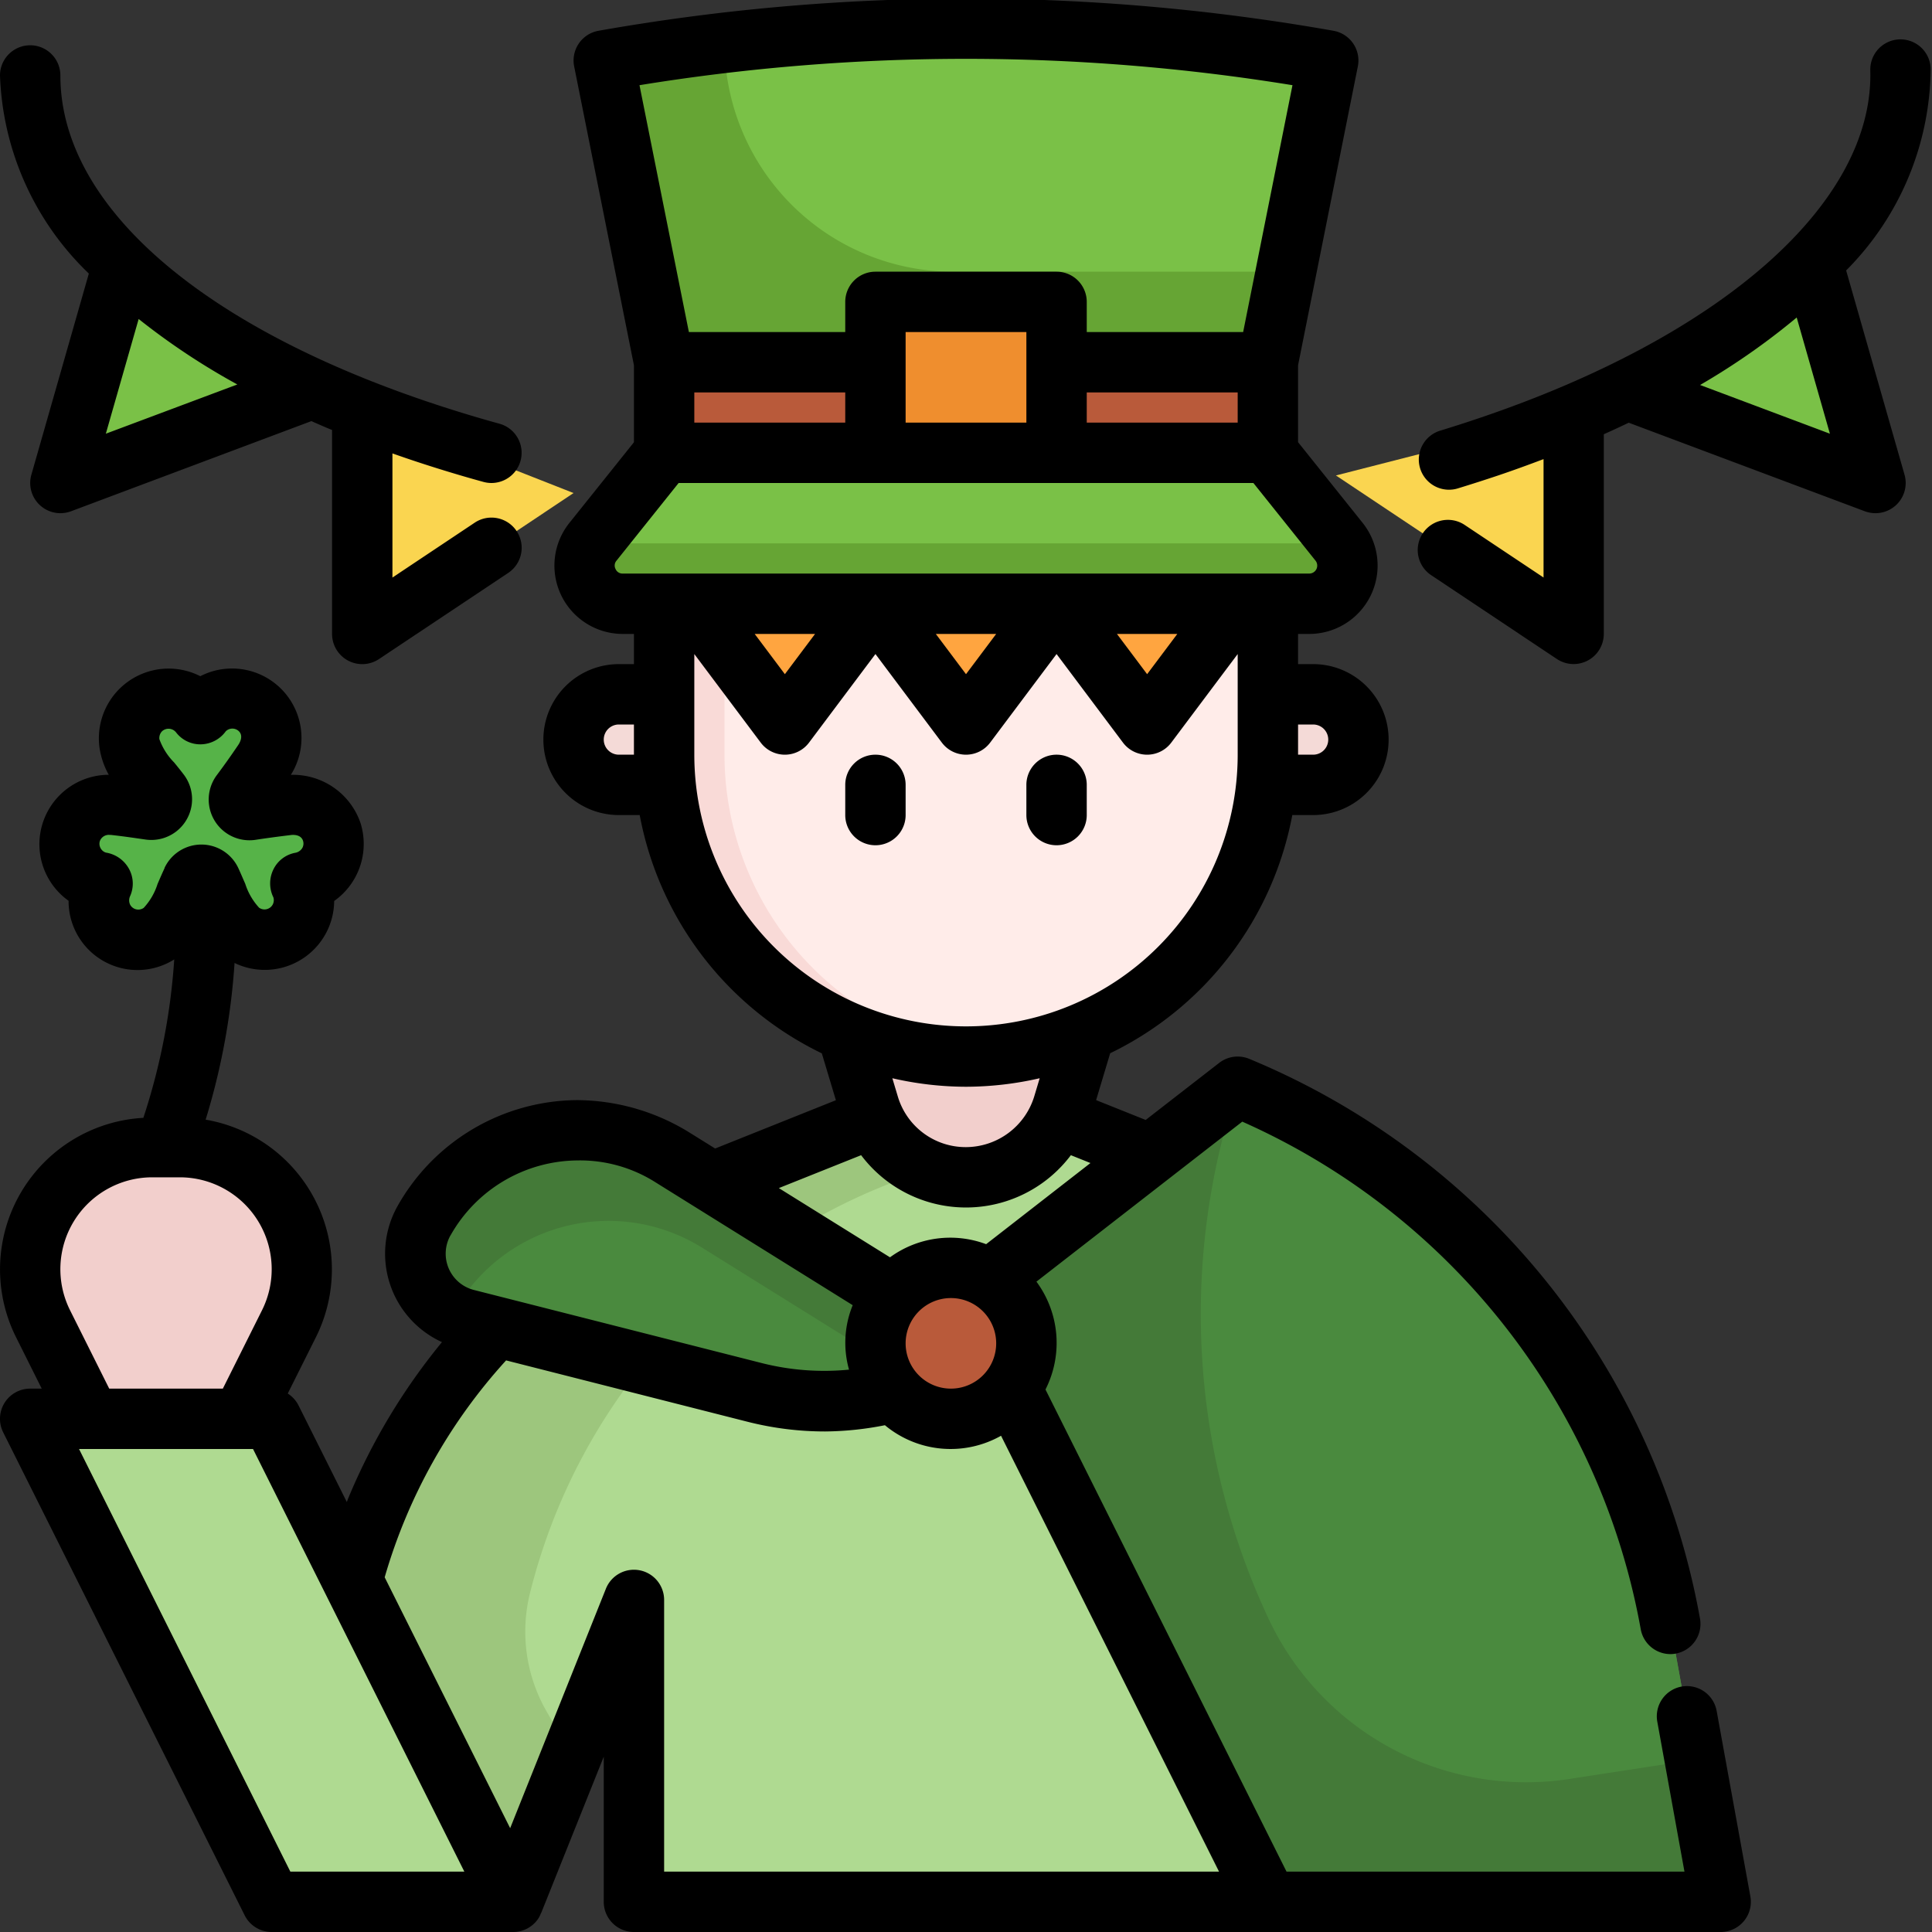 <svg xmlns="http://www.w3.org/2000/svg" viewBox="0 0 64 64"><rect x="0" y="0" width="64" height="64" fill="#333333" stroke="none"/><g id="_28-parade" data-name="28-parade"><path d="M42,20v5A10,10,0,0,1,32,35h0A10,10,0,0,1,22,25V20Z" style="fill:#ffece9"/><path d="M24,25V20H22v5A10,10,0,0,0,32,35c.338,0,.671-.018,1-.05A10,10,0,0,1,24,25Z" style="fill:#f9dad7"/><path d="M6.356,29.186a.35.35,0,0,1,.633,0c.063.134.128.28.219.493a2.674,2.674,0,0,0,.8,1.217,1.308,1.308,0,0,0,2-1.461,1.282,1.282,0,0,0-.078-.19,1.3,1.3,0,1,0-.417-2.569c-.487.055-.829.106-1.2.163a.35.35,0,0,1-.334-.553c.239-.326.46-.629.74-1.043a1.325,1.325,0,0,0-.1-1.718,1.31,1.31,0,0,0-1.85,0,1.277,1.277,0,0,0-.132.157,1.383,1.383,0,0,0-.133-.157,1.308,1.308,0,0,0-2.222,1.1A2.677,2.677,0,0,0,4.992,25.9c.12.147.213.264.3.372a.35.35,0,0,1-.33.559c-.341-.052-.655-.1-1.129-.152a1.324,1.324,0,0,0-1.476.885A1.307,1.307,0,0,0,3.211,29.2a1.281,1.281,0,0,0,.2.045,1.282,1.282,0,0,0-.078.19,1.308,1.308,0,0,0,2,1.461,2.684,2.684,0,0,0,.8-1.217C6.228,29.466,6.293,29.32,6.356,29.186Z" style="fill:#56b348"/><polygon points="52.128 13.735 52.128 21 44.254 15.75 52.128 13.735" style="fill:#fad550"/><polygon points="60.043 8.7 62.128 16 53.916 12.92 60.043 8.7" style="fill:#7ac147"/><polygon points="12 13.579 12 21 19 16.333 12 13.579" style="fill:#fad550"/><polygon points="4.06 8.789 2 16 10.339 12.873 4.06 8.789" style="fill:#7ac147"/><path d="M3,47,1.427,43.854A4.044,4.044,0,0,1,1,42.045H1A4.045,4.045,0,0,1,5.045,38h.91A4.045,4.045,0,0,1,10,42.045h0a4.044,4.044,0,0,1-.427,1.809L8,47Z" style="fill:#f2cfcc"/><path d="M55,63H47L43,53V63H21V53l-2.06,5.15L17,63H9l2.17-8.68.39-1.56a19.672,19.672,0,0,1,11.78-13.5l5.6-2.24h6.12l5.6,2.24a19.672,19.672,0,0,1,11.78,13.5Z" style="fill:#afda91"/><path d="M33.5,37.6l-4.16,1.66a19.672,19.672,0,0,0-11.78,13.5h0a5.3,5.3,0,0,0,.54,3.922l.84,1.468L17,63H9l2.17-8.68.39-1.56a19.672,19.672,0,0,1,11.78-13.5l5.6-2.24h3.12Z" style="fill:#9dc67d"/><polygon points="17 63 11.67 52.34 9 47 1 47 9 63 17 63" style="fill:#afda91"/><path d="M57,63H42l-1-2L33.16,45.32,32,43l9-7A23.912,23.912,0,0,1,55.33,53.79l.96,5.3Z" style="fill:#4a8a3e"/><path d="M57,63H42l-1-2L33.16,45.32,32,43l9-7a22.963,22.963,0,0,1,4.51,2.49,23.83,23.83,0,0,1,9.82,15.3L56.09,58l.05.29.15.8Z" style="fill:#4a8a3e"/><path d="M32.637,44.794,22.258,38.327a5.861,5.861,0,0,0-3.141-.886h0a5.859,5.859,0,0,0-5.064,2.99h0a2.241,2.241,0,0,0,1.4,3.27l9.558,2.428A9.447,9.447,0,0,0,32.637,44.8Z" style="fill:#4a8a3e"/><path d="M15.052,43.431a5.858,5.858,0,0,1,8.206-2.1l7.265,4.527a9.4,9.4,0,0,0,2.114-1.06L22.258,38.327a5.858,5.858,0,0,0-8.206,2.1,2.236,2.236,0,0,0,.958,3.1C15.027,43.5,15.034,43.463,15.052,43.431Z" style="fill:#447a38"/><path d="M57,63H42l-1-2L33.16,45.32,32,43l9-7h0a23.811,23.811,0,0,0,1.012,17.6h0a9.427,9.427,0,0,0,9.972,5.331l4.156-.638.15.8Z" style="fill:#447a38"/><circle cx="31.5" cy="44.5" r="2.5" style="fill:#b95a3a"/><path d="M28.058,34.193l.724,2.412A3.359,3.359,0,0,0,32,39h0a3.359,3.359,0,0,0,3.218-2.4l.724-2.412Z" style="fill:#f2cfcc"/><path d="M22,23H20.5A1.5,1.5,0,0,0,19,24.5h0A1.5,1.5,0,0,0,20.5,26H22Z" style="fill:#f4dad7"/><path d="M42,23h1.5A1.5,1.5,0,0,1,45,24.5h0A1.5,1.5,0,0,1,43.5,26H42Z" style="fill:#f4dad7"/><polygon points="23 20 26 24 29 20 23 20" style="fill:#ffa540"/><polygon points="29 20 32 24 35 20 29 20" style="fill:#ffa540"/><polygon points="35 20 38 24 41 20 35 20" style="fill:#ffa540"/><path d="M43.371,20H20.629a1.263,1.263,0,0,1-.987-2.053L22,15H42l2.358,2.947A1.263,1.263,0,0,1,43.371,20Z" style="fill:#7ac147"/><path d="M44.166,17.707a1.224,1.224,0,0,1-.795.293H20.629a1.224,1.224,0,0,1-.8-.293l-.192.24A1.263,1.263,0,0,0,20.629,20H43.371a1.263,1.263,0,0,0,.987-2.053Z" style="fill:#66a534"/><rect x="22" y="12" width="20" height="3" style="fill:#b95a3a"/><path d="M29,12H22L20,2h0A69.1,69.1,0,0,1,44,2h0L42,12H29Z" style="fill:#7ac147"/><path d="M31.557,9A7.58,7.58,0,0,1,24,1.443h0c-1.311.153-2.636.33-4,.557l2,10H42l.6-3Z" style="fill:#66a534"/><rect x="29" y="10" width="6" height="5" style="fill:#ef8e2e"/><path d="M1.039,15.726A1,1,0,0,0,2,17a1.016,1.016,0,0,0,.351-.063l7.964-2.987c.225.1.454.2.685.294V21a1,1,0,0,0,1.555.832l4.28-2.853a1,1,0,0,0-1.109-1.665L13,19.132V15.02q.831.294,1.707.563c.429.132.865.26,1.308.381a1.02,1.02,0,0,0,.266.036,1,1,0,0,0,.264-1.964q-.636-.175-1.252-.365C6.97,11.113,2,6.938,2,2.5a1,1,0,0,0-2,0A9.554,9.554,0,0,0,2.943,9.062Zm2.467-1.359,1.087-3.8a23.006,23.006,0,0,0,3.269,2.169Z"/><path d="M61.156,8.959a9.575,9.575,0,0,0,2.8-6.682,1,1,0,0,0-2,.055C62.075,6.7,57.1,11.118,48.971,13.86c-.408.138-.823.271-1.242.4a1,1,0,1,0,.585,1.912c.44-.135.873-.274,1.3-.417.52-.175,1.023-.359,1.518-.546v3.922l-2.613-1.742a1,1,0,0,0-1.11,1.664l4.168,2.779A1,1,0,0,0,53.128,21V14.385c.281-.125.555-.253.826-.382l7.822,2.934a1.026,1.026,0,0,0,.352.063,1,1,0,0,0,.962-1.274Zm-4.838,3.794a23.125,23.125,0,0,0,3.2-2.235l1.1,3.849Z"/><path d="M35,28a1,1,0,0,0,1-1V26a1,1,0,0,0-2,0v1A1,1,0,0,0,35,28Z"/><path d="M29,25a1,1,0,0,0-1,1v1a1,1,0,0,0,2,0V26A1,1,0,0,0,29,25Z"/><path d="M55.7,55.871a1,1,0,0,0-.8,1.162L55.8,62H42.618L34.633,46.029a3.413,3.413,0,0,0-.3-3.573l6.819-5.3a22.822,22.822,0,0,1,13.2,16.817,1,1,0,0,0,.982.821.921.921,0,0,0,.18-.017,1,1,0,0,0,.8-1.162A24.815,24.815,0,0,0,41.385,35.077a1,1,0,0,0-1,.134L37.952,37.1l-1.642-.657.466-1.553A11.023,11.023,0,0,0,42.809,27H43.5a2.5,2.5,0,0,0,0-5H43V21h.371a2.265,2.265,0,0,0,1.769-3.678L43,14.648V12.1l1.98-9.9a1,1,0,0,0-.816-1.182,69.956,69.956,0,0,0-24.329,0A1,1,0,0,0,19.02,2.2L21,12.1v2.55l-2.139,2.673A2.264,2.264,0,0,0,20.628,21H21v1h-.5a2.5,2.5,0,0,0,0,5h.691a11.023,11.023,0,0,0,6.033,7.894l.466,1.552-4,1.6-.908-.565a7.137,7.137,0,0,0-3.678-1.038,6.876,6.876,0,0,0-5.929,3.5,3.219,3.219,0,0,0,1.466,4.516,20.557,20.557,0,0,0-3.1,5.16c-.019.045-.034.092-.052.137l-1.6-3.2a1,1,0,0,0-.357-.393l.929-1.858a5.033,5.033,0,0,0-3.649-7.215A22.753,22.753,0,0,0,7.77,31.9a2.3,2.3,0,0,0,3.3-2.054,2.314,2.314,0,0,0,.874-2.578,2.362,2.362,0,0,0-2.309-1.6,2.3,2.3,0,0,0-3-3.268A2.31,2.31,0,0,0,3.294,24.75a2.617,2.617,0,0,0,.309.916A2.3,2.3,0,0,0,2.272,29.84a2.283,2.283,0,0,0,3.5,1.942A21.24,21.24,0,0,1,4.749,37.03,5.027,5.027,0,0,0,.533,44.3L1.382,46H1a1,1,0,0,0-.895,1.447l8,16A1,1,0,0,0,9,64h8a1,1,0,0,0,.851-.475,1.06,1.06,0,0,0,.071-.157l.006,0L20,58.193V63a1,1,0,0,0,1,1H57a1,1,0,0,0,.983-1.179l-1.117-6.145A1,1,0,0,0,55.7,55.871ZM31.5,43A1.5,1.5,0,1,1,30,44.5,1.5,1.5,0,0,1,31.5,43Zm12-19a.5.5,0,0,1,0,1H43V24ZM23,14V13h5v1Zm11,0H30V11h4Zm2-1h5v1H36ZM42.815,2.822,41.181,11H36V10a1,1,0,0,0-1-1H29a1,1,0,0,0-1,1v1H22.82L21.184,2.822A67.433,67.433,0,0,1,42.815,2.822ZM20.392,18.851a.246.246,0,0,1,.031-.279L22.48,16H41.52l2.057,2.571a.264.264,0,0,1-.206.429H20.628A.247.247,0,0,1,20.392,18.851ZM39,21l-1,1.333L37,21Zm-6,0-1,1.333L31,21Zm-6,0-1,1.333L25,21Zm-6.5,4a.5.5,0,0,1,0-1H21v1ZM23,25V21.666L25.2,24.6a1,1,0,0,0,1.6,0L29,21.666,31.2,24.6a1,1,0,0,0,1.6,0L35,21.666,37.2,24.6a1,1,0,0,0,1.6,0L41,21.666V25a9,9,0,0,1-18,0Zm9,11a10.978,10.978,0,0,0,2.441-.282l-.18.6A2.375,2.375,0,0,1,32,38a2.345,2.345,0,0,1-2.26-1.682l-.18-.6A10.962,10.962,0,0,0,32,36Zm-3.474,2.267a4.349,4.349,0,0,0,6.948,0l.649.26-3.456,2.688a3.391,3.391,0,0,0-3.185.435L25.8,39.357Zm-13.6,2.654a4.868,4.868,0,0,1,4.2-2.48,4.67,4.67,0,0,1,2.605.735l6.516,4.06a3.283,3.283,0,0,0-.122,2.135,8.426,8.426,0,0,1-2.865-.211L15.7,42.732a1.24,1.24,0,0,1-.776-1.811ZM5.452,28.758v0c-.067.142-.136.3-.234.528a2.094,2.094,0,0,1-.458.789.313.313,0,0,1-.269.043.307.307,0,0,1-.181-.151.335.335,0,0,1,0-.282,1.015,1.015,0,0,0-.039-.907,1.06,1.06,0,0,0-.76-.534.3.3,0,0,1-.181-.151.3.3,0,0,1-.021-.235.317.317,0,0,1,.333-.2.536.536,0,0,1,.076.005c.459.052.763.1,1.091.146a1.349,1.349,0,0,0,1.276-2.153c-.09-.118-.189-.242-.318-.4a2.1,2.1,0,0,1-.487-.771.322.322,0,0,1,.087-.26.318.318,0,0,1,.469.041,1.01,1.01,0,0,0,.821.391h0a1.043,1.043,0,0,0,.822-.432.311.311,0,0,1,.436,0c.152.153.035.367-.022.452-.271.4-.486.7-.718,1.01a1.35,1.35,0,0,0,1.292,2.133c.359-.055.69-.1,1.16-.157.1-.015.346-.016.411.19a.3.3,0,0,1-.022.235.34.34,0,0,1-.241.163,1.008,1.008,0,0,0-.719.552,1.047,1.047,0,0,0,0,.923.312.312,0,0,1-.021.236.306.306,0,0,1-.181.15.309.309,0,0,1-.271-.043,2.115,2.115,0,0,1-.458-.79c-.1-.227-.166-.384-.233-.528a1.35,1.35,0,0,0-2.442,0ZM2.322,43.407A3.044,3.044,0,0,1,5.045,39h.91a3.044,3.044,0,0,1,2.723,4.407L7.382,46H3.618ZM9.618,62l-7-14H8.382l7,14Zm11.571-9.982a1,1,0,0,0-1.118.611L16.9,60.561,12.743,52.25a18.149,18.149,0,0,1,4.022-7.185l8,2.033a10.427,10.427,0,0,0,2.571.321,10.532,10.532,0,0,0,1.978-.207,3.4,3.4,0,0,0,3.847.349L40.382,62H22V53A1,1,0,0,0,21.189,52.018Z"/></g></svg>